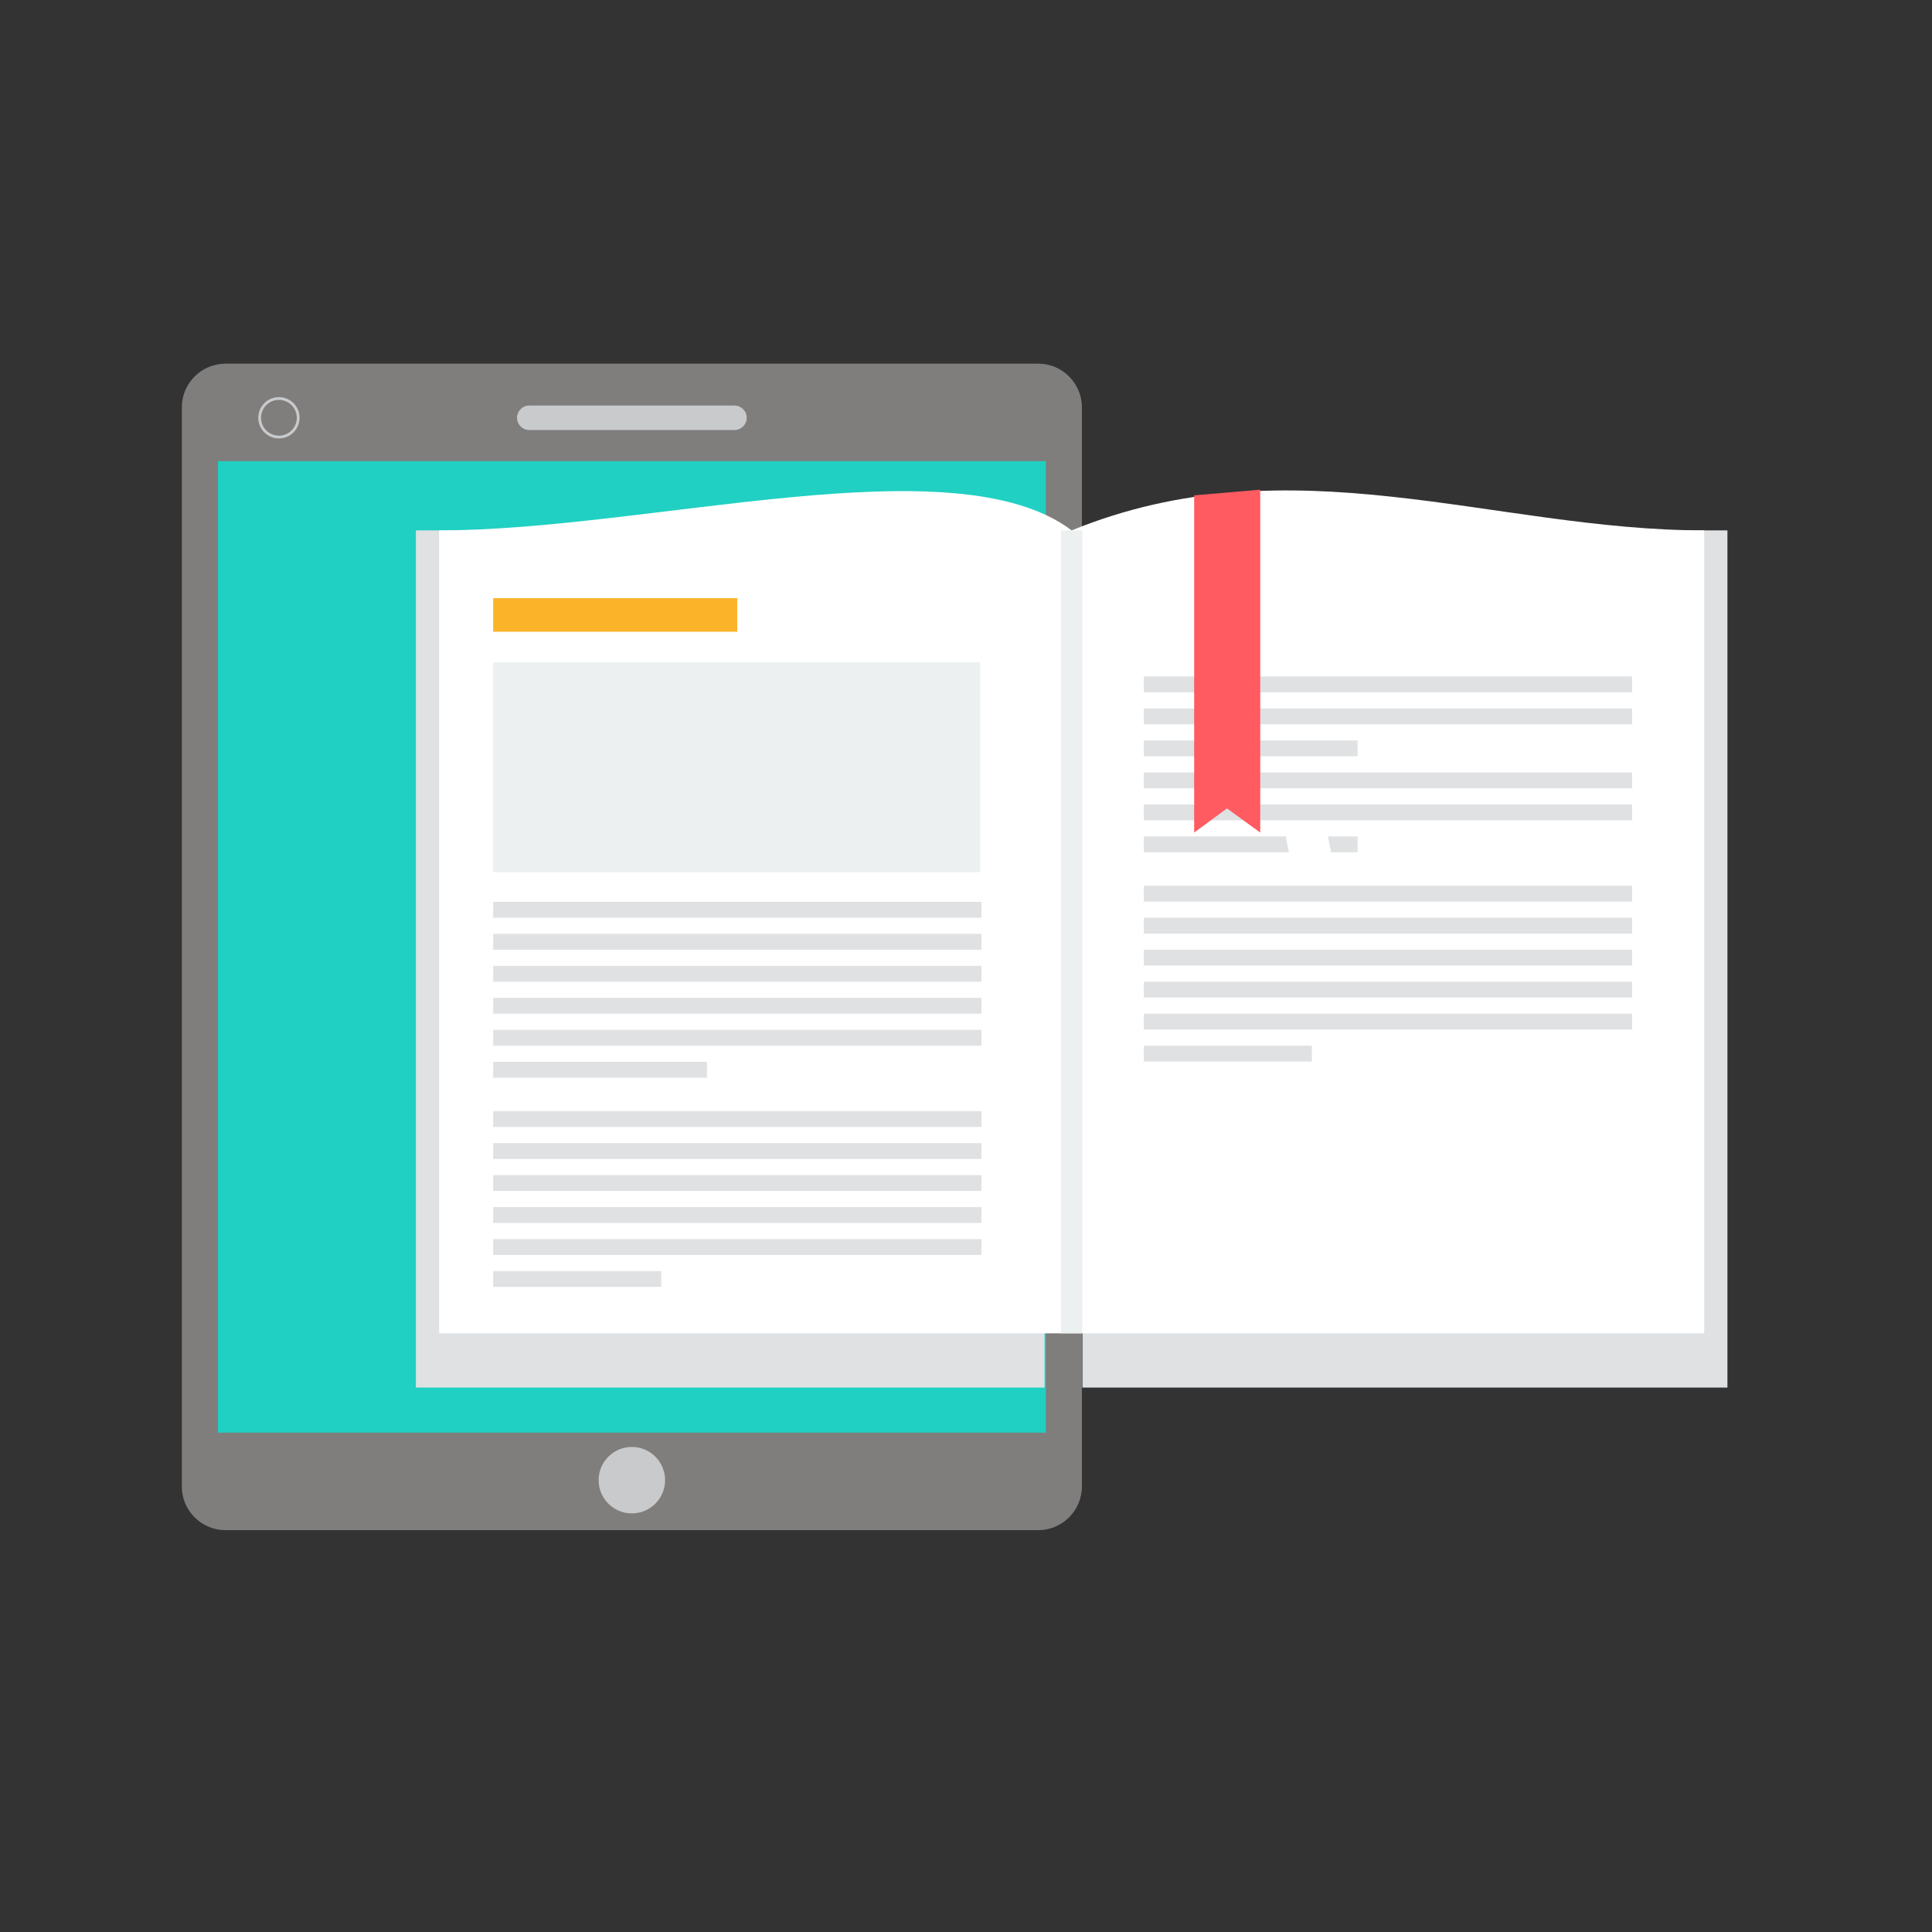 <svg width="72" height="72" viewBox="0 0 72 72" fill="none" xmlns="http://www.w3.org/2000/svg">
<rect x="0" y="0" width="72" height="72" fill="#333333" stroke="none"/>
<path d="M8.401 13.553H38.695C39.589 13.553 40.319 14.284 40.319 15.177V55.4C40.319 56.294 39.588 57.024 38.695 57.024H8.401C7.507 57.024 6.776 56.293 6.776 55.4V15.177C6.776 14.284 7.508 13.553 8.401 13.553Z" fill="#807D7D"/>
<path d="M8.121 17.186H38.975V53.391H8.121V17.186Z" fill="#20D0C2"/>
<path d="M23.548 53.923C24.231 53.923 24.786 54.477 24.786 55.161C24.786 55.845 24.232 56.4 23.548 56.4C22.864 56.4 22.309 55.846 22.309 55.161C22.309 54.477 22.864 53.923 23.548 53.923Z" fill="#C8CACC"/>
<path d="M64.376 19.766H40.338V51.711H64.376V19.766V19.766Z" fill="#DFE1E3"/>
<path d="M63.511 19.766C55.654 19.766 48.148 16.416 39.938 19.766V49.689H63.511V19.766Z" fill="white"/>
<path d="M15.499 19.766H38.928V51.711H15.499V19.766Z" fill="#DFE1E3"/>
<path d="M16.365 19.766C24.222 19.766 35.578 16.474 39.938 19.766V49.689H16.365V19.766Z" fill="white"/>
<path d="M39.538 19.766H40.337V49.689H39.538V19.766Z" fill="#ECF0F1"/>
<path d="M18.379 22.293H27.477V23.543H18.379V22.293Z" fill="#FBB429"/>
<path d="M18.379 42.6H36.575V43.191H18.379V42.6ZM18.379 41.407H36.575V41.999H18.379V41.407ZM18.379 33.609H36.575V34.2H18.379V33.609ZM18.379 39.571H26.347V40.163H18.379V39.571V39.571ZM18.379 38.379H36.575V38.97H18.379V38.379ZM18.379 37.186H36.575V37.778H18.379V37.186ZM18.379 35.994H36.575V36.585H18.379V35.994ZM18.379 34.801H36.575V35.393H18.379V34.801ZM18.379 47.369H24.642V47.96H18.379V47.369V47.369ZM18.379 46.176H36.575V46.768H18.379V46.176ZM18.379 44.984H36.575V45.575H18.379V44.984ZM18.379 43.792H36.575V44.383H18.379V43.792Z" fill="#DFE1E3"/>
<path d="M42.627 34.201H60.823V34.792H42.627V34.201ZM42.627 33.008H60.823V33.6H42.627V33.008ZM42.627 25.21H60.823V25.801H42.627V25.21ZM42.627 31.172H50.593V31.763H42.627V31.172ZM42.627 29.98H60.823V30.571H42.627V29.98ZM42.627 28.788H60.823V29.378H42.627V28.788ZM42.627 27.595H50.593V28.186H42.627V27.595ZM42.627 26.402H60.823V26.994H42.627V26.402ZM42.627 38.97H48.889V39.561H42.627V38.97ZM42.627 37.778H60.823V38.369H42.627V37.778ZM42.627 36.585H60.823V37.176H42.627V36.585ZM42.627 35.393H60.823V35.984H42.627V35.393Z" fill="#DFE1E3"/>
<path d="M44.503 18.46L46.965 18.249V31.028L45.726 30.127L44.503 31.028V18.46V18.46H44.503Z" fill="#FF5B61"/>
<path d="M19.724 15.113H27.371C27.622 15.113 27.828 15.318 27.828 15.569C27.828 15.821 27.622 16.026 27.371 16.026H19.724C19.473 16.026 19.268 15.821 19.268 15.569C19.268 15.318 19.473 15.113 19.724 15.113Z" fill="#C8CACC"/>
<path d="M49.52 31.325L49.689 32.16L48.124 32.209L47.955 31.373C47.747 30.352 49.393 30.313 49.52 31.325Z" fill="white"/>
<path d="M45.37 43.637C45.362 43.673 45.495 45.338 45.495 45.338L44.685 45.324L44.73 43.56C44.73 43.56 45.195 43.352 45.37 43.637Z" fill="white"/>
<path d="M10.395 14.8C10.82 14.8 11.164 15.144 11.164 15.569C11.164 15.994 10.82 16.339 10.395 16.339C9.97 16.339 9.625 15.994 9.625 15.569C9.625 15.144 9.969 14.8 10.395 14.8Z" fill="#C8CACC"/>
<path d="M10.395 14.902C10.762 14.902 11.061 15.201 11.061 15.569C11.061 15.937 10.762 16.236 10.395 16.236C10.026 16.236 9.728 15.937 9.728 15.569C9.728 15.201 10.026 14.902 10.395 14.902Z" fill="#807D7D"/>
<path d="M18.379 24.683H36.53V32.504H18.379V24.683Z" fill="#ECF0F1"/>
</svg>
